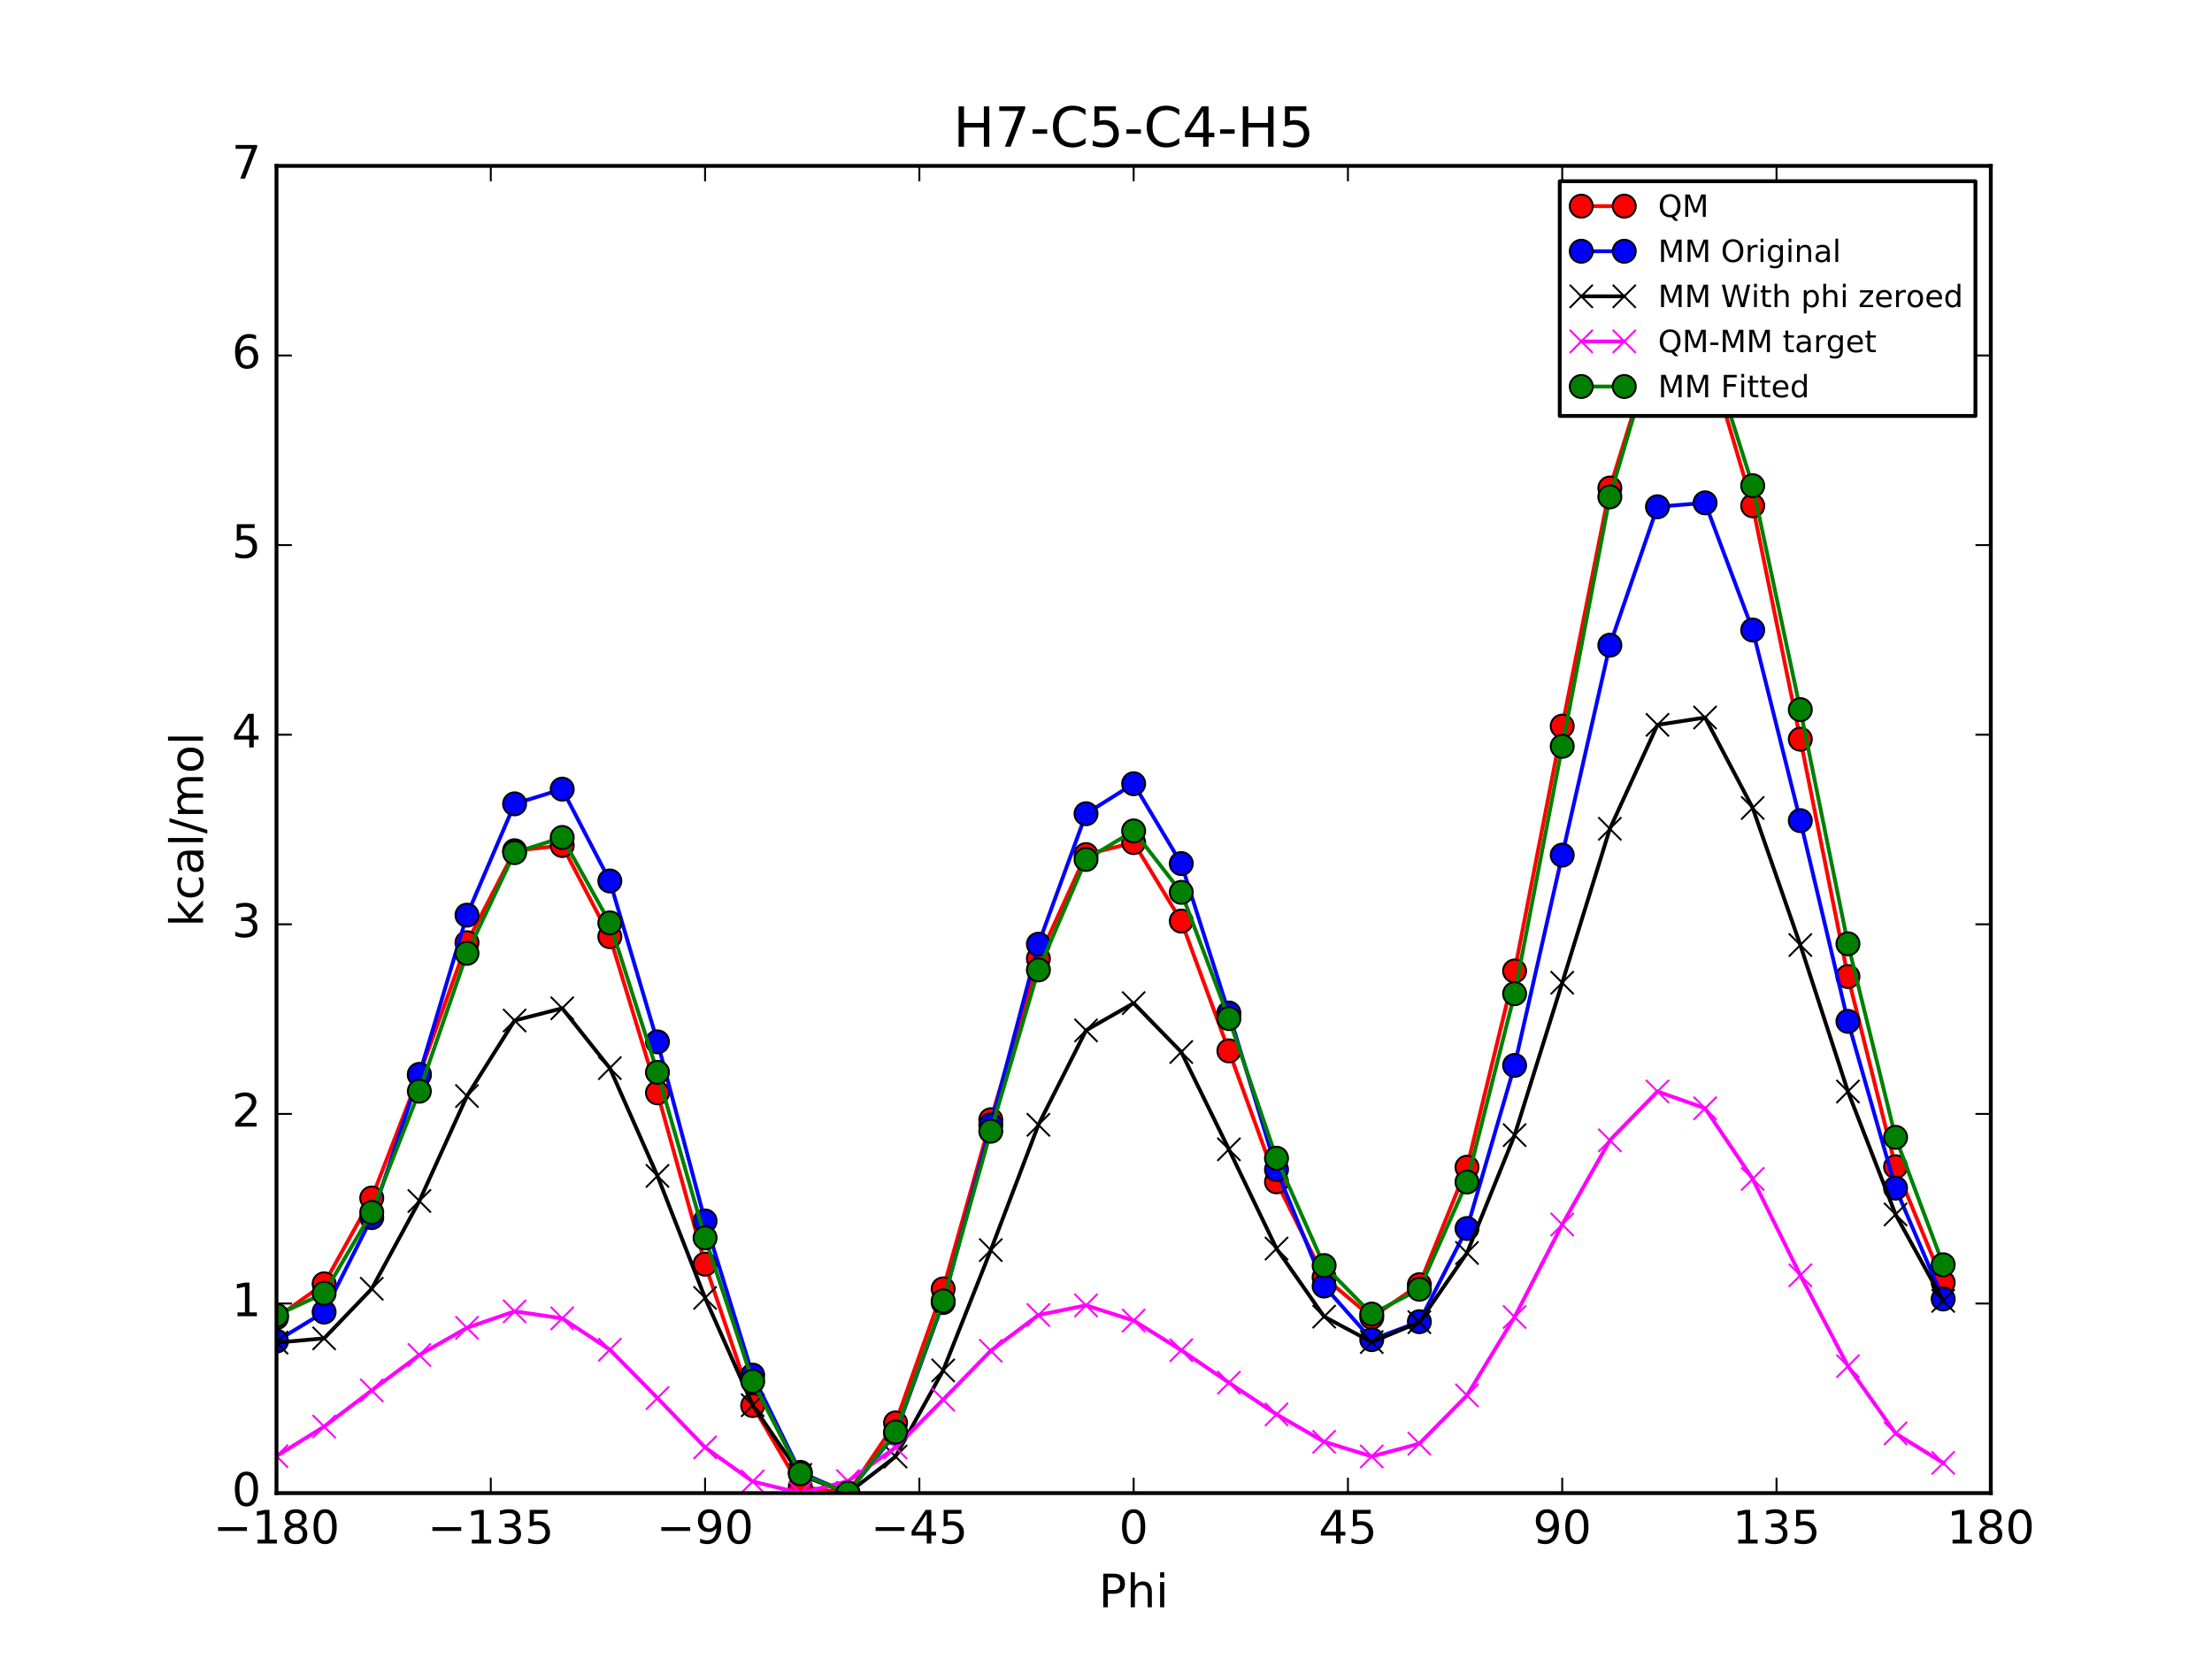 <?xml version="1.0" encoding="utf-8" standalone="no"?>
<!DOCTYPE svg PUBLIC "-//W3C//DTD SVG 1.1//EN"
  "http://www.w3.org/Graphics/SVG/1.1/DTD/svg11.dtd">
<!-- Created with matplotlib (http://matplotlib.org/) -->
<svg height="432pt" version="1.1" viewBox="0 0 576 432" width="576pt" xmlns="http://www.w3.org/2000/svg" xmlns:xlink="http://www.w3.org/1999/xlink">
 <defs>
  <style type="text/css">
*{stroke-linecap:butt;stroke-linejoin:round;stroke-miterlimit:100000;}
  </style>
 </defs>
 <g id="figure_1">
  <g id="patch_1">
   <path d="M 0 432 
L 576 432 
L 576 0 
L 0 0 
z
" style="fill:#ffffff;"/>
  </g>
  <g id="axes_1">
   <g id="patch_2">
    <path d="M 72 388.8 
L 518.4 388.8 
L 518.4 43.2 
L 72 43.2 
z
" style="fill:#ffffff;"/>
   </g>
   <g id="line2d_1">
    <path clip-path="url(#p63b32769b1)" d="M 71.999 343.107 
L 84.4 334.304 
L 96.8 311.965 
L 109.2 279.884 
L 121.6 245.478 
L 134 221.525 
L 146.4 220.171 
L 158.8 243.902 
L 171.2 284.571 
L 183.6 329.182 
L 196 365.999 
L 208.4 387.176 
L 220.8 388.8 
L 233.2 370.521 
L 245.6 335.628 
L 258 291.582 
L 270.4 249.643 
L 282.8 222.537 
L 295.199 219.399 
L 307.6 239.85 
L 320 273.639 
L 332.4 307.749 
L 344.8 332.604 
L 357.2 343.038 
L 369.6 334.535 
L 382 303.944 
L 394.4 252.844 
L 406.8 189.083 
L 419.2 127.078 
L 431.6 87.294 
L 444 89.76 
L 456.4 131.703 
L 468.8 192.492 
L 481.2 254.292 
L 493.6 303.812 
L 506 333.986 
" style="fill:none;stroke:#ff0000;stroke-linecap:square;"/>
    <defs>
     <path d="M 0 3 
C 0.796 3 1.559 2.684 2.121 2.121 
C 2.684 1.559 3 0.796 3 0 
C 3 -0.796 2.684 -1.559 2.121 -2.121 
C 1.559 -2.684 0.796 -3 0 -3 
C -0.796 -3 -1.559 -2.684 -2.121 -2.121 
C -2.684 -1.559 -3 -0.796 -3 0 
C -3 0.796 -2.684 1.559 -2.121 2.121 
C -1.559 2.684 -0.796 3 0 3 
z
" id="me0ec12b7fc" style="stroke:#000000;stroke-width:0.5;"/>
    </defs>
    <g clip-path="url(#p63b32769b1)">
     <use style="fill:#ff0000;stroke:#000000;stroke-width:0.5;" x="71.999" xlink:href="#me0ec12b7fc" y="343.107"/>
     <use style="fill:#ff0000;stroke:#000000;stroke-width:0.5;" x="84.4" xlink:href="#me0ec12b7fc" y="334.304"/>
     <use style="fill:#ff0000;stroke:#000000;stroke-width:0.5;" x="96.8" xlink:href="#me0ec12b7fc" y="311.965"/>
     <use style="fill:#ff0000;stroke:#000000;stroke-width:0.5;" x="109.2" xlink:href="#me0ec12b7fc" y="279.884"/>
     <use style="fill:#ff0000;stroke:#000000;stroke-width:0.5;" x="121.6" xlink:href="#me0ec12b7fc" y="245.478"/>
     <use style="fill:#ff0000;stroke:#000000;stroke-width:0.5;" x="134" xlink:href="#me0ec12b7fc" y="221.525"/>
     <use style="fill:#ff0000;stroke:#000000;stroke-width:0.5;" x="146.4" xlink:href="#me0ec12b7fc" y="220.171"/>
     <use style="fill:#ff0000;stroke:#000000;stroke-width:0.5;" x="158.8" xlink:href="#me0ec12b7fc" y="243.902"/>
     <use style="fill:#ff0000;stroke:#000000;stroke-width:0.5;" x="171.2" xlink:href="#me0ec12b7fc" y="284.571"/>
     <use style="fill:#ff0000;stroke:#000000;stroke-width:0.5;" x="183.6" xlink:href="#me0ec12b7fc" y="329.182"/>
     <use style="fill:#ff0000;stroke:#000000;stroke-width:0.5;" x="196" xlink:href="#me0ec12b7fc" y="365.999"/>
     <use style="fill:#ff0000;stroke:#000000;stroke-width:0.5;" x="208.4" xlink:href="#me0ec12b7fc" y="387.176"/>
     <use style="fill:#ff0000;stroke:#000000;stroke-width:0.5;" x="220.8" xlink:href="#me0ec12b7fc" y="388.8"/>
     <use style="fill:#ff0000;stroke:#000000;stroke-width:0.5;" x="233.2" xlink:href="#me0ec12b7fc" y="370.521"/>
     <use style="fill:#ff0000;stroke:#000000;stroke-width:0.5;" x="245.6" xlink:href="#me0ec12b7fc" y="335.628"/>
     <use style="fill:#ff0000;stroke:#000000;stroke-width:0.5;" x="258" xlink:href="#me0ec12b7fc" y="291.582"/>
     <use style="fill:#ff0000;stroke:#000000;stroke-width:0.5;" x="270.4" xlink:href="#me0ec12b7fc" y="249.643"/>
     <use style="fill:#ff0000;stroke:#000000;stroke-width:0.5;" x="282.8" xlink:href="#me0ec12b7fc" y="222.537"/>
     <use style="fill:#ff0000;stroke:#000000;stroke-width:0.5;" x="295.199" xlink:href="#me0ec12b7fc" y="219.399"/>
     <use style="fill:#ff0000;stroke:#000000;stroke-width:0.5;" x="307.6" xlink:href="#me0ec12b7fc" y="239.85"/>
     <use style="fill:#ff0000;stroke:#000000;stroke-width:0.5;" x="320" xlink:href="#me0ec12b7fc" y="273.639"/>
     <use style="fill:#ff0000;stroke:#000000;stroke-width:0.5;" x="332.4" xlink:href="#me0ec12b7fc" y="307.749"/>
     <use style="fill:#ff0000;stroke:#000000;stroke-width:0.5;" x="344.8" xlink:href="#me0ec12b7fc" y="332.604"/>
     <use style="fill:#ff0000;stroke:#000000;stroke-width:0.5;" x="357.2" xlink:href="#me0ec12b7fc" y="343.038"/>
     <use style="fill:#ff0000;stroke:#000000;stroke-width:0.5;" x="369.6" xlink:href="#me0ec12b7fc" y="334.535"/>
     <use style="fill:#ff0000;stroke:#000000;stroke-width:0.5;" x="382" xlink:href="#me0ec12b7fc" y="303.944"/>
     <use style="fill:#ff0000;stroke:#000000;stroke-width:0.5;" x="394.4" xlink:href="#me0ec12b7fc" y="252.844"/>
     <use style="fill:#ff0000;stroke:#000000;stroke-width:0.5;" x="406.8" xlink:href="#me0ec12b7fc" y="189.083"/>
     <use style="fill:#ff0000;stroke:#000000;stroke-width:0.5;" x="419.2" xlink:href="#me0ec12b7fc" y="127.078"/>
     <use style="fill:#ff0000;stroke:#000000;stroke-width:0.5;" x="431.6" xlink:href="#me0ec12b7fc" y="87.294"/>
     <use style="fill:#ff0000;stroke:#000000;stroke-width:0.5;" x="444" xlink:href="#me0ec12b7fc" y="89.76"/>
     <use style="fill:#ff0000;stroke:#000000;stroke-width:0.5;" x="456.4" xlink:href="#me0ec12b7fc" y="131.703"/>
     <use style="fill:#ff0000;stroke:#000000;stroke-width:0.5;" x="468.8" xlink:href="#me0ec12b7fc" y="192.492"/>
     <use style="fill:#ff0000;stroke:#000000;stroke-width:0.5;" x="481.2" xlink:href="#me0ec12b7fc" y="254.292"/>
     <use style="fill:#ff0000;stroke:#000000;stroke-width:0.5;" x="493.6" xlink:href="#me0ec12b7fc" y="303.812"/>
     <use style="fill:#ff0000;stroke:#000000;stroke-width:0.5;" x="506" xlink:href="#me0ec12b7fc" y="333.986"/>
    </g>
   </g>
   <g id="line2d_2">
    <path clip-path="url(#p63b32769b1)" d="M 71.999 349.211 
L 84.4 341.662 
L 96.8 317.06 
L 109.2 279.776 
L 121.6 238.302 
L 134 209.317 
L 146.4 205.486 
L 158.8 229.403 
L 171.2 271.298 
L 183.6 317.938 
L 196 358.077 
L 208.4 383.392 
L 220.8 388.8 
L 233.2 373.251 
L 245.6 339.169 
L 258 292.916 
L 270.4 245.872 
L 282.8 211.892 
L 295.199 204.081 
L 307.6 224.878 
L 320 263.78 
L 332.4 304.548 
L 344.8 334.888 
L 357.2 348.841 
L 369.6 344.168 
L 382 319.903 
L 394.4 277.428 
L 406.8 222.671 
L 419.2 168.008 
L 431.6 131.962 
L 444 130.937 
L 456.4 164.065 
L 468.8 213.692 
L 481.2 265.962 
L 493.6 309.386 
L 506 338.252 
" style="fill:none;stroke:#0000ff;stroke-linecap:square;"/>
    <defs>
     <path d="M 0 3 
C 0.796 3 1.559 2.684 2.121 2.121 
C 2.684 1.559 3 0.796 3 0 
C 3 -0.796 2.684 -1.559 2.121 -2.121 
C 1.559 -2.684 0.796 -3 0 -3 
C -0.796 -3 -1.559 -2.684 -2.121 -2.121 
C -2.684 -1.559 -3 -0.796 -3 0 
C -3 0.796 -2.684 1.559 -2.121 2.121 
C -1.559 2.684 -0.796 3 0 3 
z
" id="mf5f88c66da" style="stroke:#000000;stroke-width:0.5;"/>
    </defs>
    <g clip-path="url(#p63b32769b1)">
     <use style="fill:#0000ff;stroke:#000000;stroke-width:0.5;" x="71.999" xlink:href="#mf5f88c66da" y="349.211"/>
     <use style="fill:#0000ff;stroke:#000000;stroke-width:0.5;" x="84.4" xlink:href="#mf5f88c66da" y="341.662"/>
     <use style="fill:#0000ff;stroke:#000000;stroke-width:0.5;" x="96.8" xlink:href="#mf5f88c66da" y="317.06"/>
     <use style="fill:#0000ff;stroke:#000000;stroke-width:0.5;" x="109.2" xlink:href="#mf5f88c66da" y="279.776"/>
     <use style="fill:#0000ff;stroke:#000000;stroke-width:0.5;" x="121.6" xlink:href="#mf5f88c66da" y="238.302"/>
     <use style="fill:#0000ff;stroke:#000000;stroke-width:0.5;" x="134" xlink:href="#mf5f88c66da" y="209.317"/>
     <use style="fill:#0000ff;stroke:#000000;stroke-width:0.5;" x="146.4" xlink:href="#mf5f88c66da" y="205.486"/>
     <use style="fill:#0000ff;stroke:#000000;stroke-width:0.5;" x="158.8" xlink:href="#mf5f88c66da" y="229.403"/>
     <use style="fill:#0000ff;stroke:#000000;stroke-width:0.5;" x="171.2" xlink:href="#mf5f88c66da" y="271.298"/>
     <use style="fill:#0000ff;stroke:#000000;stroke-width:0.5;" x="183.6" xlink:href="#mf5f88c66da" y="317.938"/>
     <use style="fill:#0000ff;stroke:#000000;stroke-width:0.5;" x="196" xlink:href="#mf5f88c66da" y="358.077"/>
     <use style="fill:#0000ff;stroke:#000000;stroke-width:0.5;" x="208.4" xlink:href="#mf5f88c66da" y="383.392"/>
     <use style="fill:#0000ff;stroke:#000000;stroke-width:0.5;" x="220.8" xlink:href="#mf5f88c66da" y="388.8"/>
     <use style="fill:#0000ff;stroke:#000000;stroke-width:0.5;" x="233.2" xlink:href="#mf5f88c66da" y="373.251"/>
     <use style="fill:#0000ff;stroke:#000000;stroke-width:0.5;" x="245.6" xlink:href="#mf5f88c66da" y="339.169"/>
     <use style="fill:#0000ff;stroke:#000000;stroke-width:0.5;" x="258" xlink:href="#mf5f88c66da" y="292.916"/>
     <use style="fill:#0000ff;stroke:#000000;stroke-width:0.5;" x="270.4" xlink:href="#mf5f88c66da" y="245.872"/>
     <use style="fill:#0000ff;stroke:#000000;stroke-width:0.5;" x="282.8" xlink:href="#mf5f88c66da" y="211.892"/>
     <use style="fill:#0000ff;stroke:#000000;stroke-width:0.5;" x="295.199" xlink:href="#mf5f88c66da" y="204.081"/>
     <use style="fill:#0000ff;stroke:#000000;stroke-width:0.5;" x="307.6" xlink:href="#mf5f88c66da" y="224.878"/>
     <use style="fill:#0000ff;stroke:#000000;stroke-width:0.5;" x="320" xlink:href="#mf5f88c66da" y="263.78"/>
     <use style="fill:#0000ff;stroke:#000000;stroke-width:0.5;" x="332.4" xlink:href="#mf5f88c66da" y="304.548"/>
     <use style="fill:#0000ff;stroke:#000000;stroke-width:0.5;" x="344.8" xlink:href="#mf5f88c66da" y="334.888"/>
     <use style="fill:#0000ff;stroke:#000000;stroke-width:0.5;" x="357.2" xlink:href="#mf5f88c66da" y="348.841"/>
     <use style="fill:#0000ff;stroke:#000000;stroke-width:0.5;" x="369.6" xlink:href="#mf5f88c66da" y="344.168"/>
     <use style="fill:#0000ff;stroke:#000000;stroke-width:0.5;" x="382" xlink:href="#mf5f88c66da" y="319.903"/>
     <use style="fill:#0000ff;stroke:#000000;stroke-width:0.5;" x="394.4" xlink:href="#mf5f88c66da" y="277.428"/>
     <use style="fill:#0000ff;stroke:#000000;stroke-width:0.5;" x="406.8" xlink:href="#mf5f88c66da" y="222.671"/>
     <use style="fill:#0000ff;stroke:#000000;stroke-width:0.5;" x="419.2" xlink:href="#mf5f88c66da" y="168.008"/>
     <use style="fill:#0000ff;stroke:#000000;stroke-width:0.5;" x="431.6" xlink:href="#mf5f88c66da" y="131.962"/>
     <use style="fill:#0000ff;stroke:#000000;stroke-width:0.5;" x="444" xlink:href="#mf5f88c66da" y="130.937"/>
     <use style="fill:#0000ff;stroke:#000000;stroke-width:0.5;" x="456.4" xlink:href="#mf5f88c66da" y="164.065"/>
     <use style="fill:#0000ff;stroke:#000000;stroke-width:0.5;" x="468.8" xlink:href="#mf5f88c66da" y="213.692"/>
     <use style="fill:#0000ff;stroke:#000000;stroke-width:0.5;" x="481.2" xlink:href="#mf5f88c66da" y="265.962"/>
     <use style="fill:#0000ff;stroke:#000000;stroke-width:0.5;" x="493.6" xlink:href="#mf5f88c66da" y="309.386"/>
     <use style="fill:#0000ff;stroke:#000000;stroke-width:0.5;" x="506" xlink:href="#mf5f88c66da" y="338.252"/>
    </g>
   </g>
   <g id="line2d_3">
    <path clip-path="url(#p63b32769b1)" d="M 71.999 349.615 
L 84.4 348.508 
L 96.8 335.588 
L 109.2 312.736 
L 121.6 285.404 
L 134 265.734 
L 146.4 262.558 
L 158.8 278.134 
L 171.2 306.199 
L 183.6 337.968 
L 196 365.909 
L 208.4 384.058 
L 220.8 388.8 
L 233.2 379.286 
L 245.6 356.852 
L 258 325.523 
L 270.4 292.895 
L 282.8 268.31 
L 295.199 261.214 
L 307.6 273.944 
L 320 299.279 
L 332.4 325.121 
L 344.8 342.851 
L 357.2 349.471 
L 369.6 344.291 
L 382 326.271 
L 394.4 295.582 
L 406.8 255.905 
L 419.2 215.818 
L 431.6 188.754 
L 444 186.844 
L 456.4 210.394 
L 468.8 246.085 
L 481.2 284.226 
L 493.6 316.239 
L 506 338.738 
" style="fill:none;stroke:#000000;stroke-linecap:square;"/>
    <defs>
     <path d="M -3 3 
L 3 -3 
M -3 -3 
L 3 3 
" id="m7fea66a435" style="stroke:#000000;stroke-width:0.5;"/>
    </defs>
    <g clip-path="url(#p63b32769b1)">
     <use style="stroke:#000000;stroke-width:0.5;" x="71.999" xlink:href="#m7fea66a435" y="349.615"/>
     <use style="stroke:#000000;stroke-width:0.5;" x="84.4" xlink:href="#m7fea66a435" y="348.508"/>
     <use style="stroke:#000000;stroke-width:0.5;" x="96.8" xlink:href="#m7fea66a435" y="335.588"/>
     <use style="stroke:#000000;stroke-width:0.5;" x="109.2" xlink:href="#m7fea66a435" y="312.736"/>
     <use style="stroke:#000000;stroke-width:0.5;" x="121.6" xlink:href="#m7fea66a435" y="285.404"/>
     <use style="stroke:#000000;stroke-width:0.5;" x="134" xlink:href="#m7fea66a435" y="265.734"/>
     <use style="stroke:#000000;stroke-width:0.5;" x="146.4" xlink:href="#m7fea66a435" y="262.558"/>
     <use style="stroke:#000000;stroke-width:0.5;" x="158.8" xlink:href="#m7fea66a435" y="278.134"/>
     <use style="stroke:#000000;stroke-width:0.5;" x="171.2" xlink:href="#m7fea66a435" y="306.199"/>
     <use style="stroke:#000000;stroke-width:0.5;" x="183.6" xlink:href="#m7fea66a435" y="337.968"/>
     <use style="stroke:#000000;stroke-width:0.5;" x="196" xlink:href="#m7fea66a435" y="365.909"/>
     <use style="stroke:#000000;stroke-width:0.5;" x="208.4" xlink:href="#m7fea66a435" y="384.058"/>
     <use style="stroke:#000000;stroke-width:0.5;" x="220.8" xlink:href="#m7fea66a435" y="388.8"/>
     <use style="stroke:#000000;stroke-width:0.5;" x="233.2" xlink:href="#m7fea66a435" y="379.286"/>
     <use style="stroke:#000000;stroke-width:0.5;" x="245.6" xlink:href="#m7fea66a435" y="356.852"/>
     <use style="stroke:#000000;stroke-width:0.5;" x="258" xlink:href="#m7fea66a435" y="325.523"/>
     <use style="stroke:#000000;stroke-width:0.5;" x="270.4" xlink:href="#m7fea66a435" y="292.895"/>
     <use style="stroke:#000000;stroke-width:0.5;" x="282.8" xlink:href="#m7fea66a435" y="268.31"/>
     <use style="stroke:#000000;stroke-width:0.5;" x="295.199" xlink:href="#m7fea66a435" y="261.214"/>
     <use style="stroke:#000000;stroke-width:0.5;" x="307.6" xlink:href="#m7fea66a435" y="273.944"/>
     <use style="stroke:#000000;stroke-width:0.5;" x="320" xlink:href="#m7fea66a435" y="299.279"/>
     <use style="stroke:#000000;stroke-width:0.5;" x="332.4" xlink:href="#m7fea66a435" y="325.121"/>
     <use style="stroke:#000000;stroke-width:0.5;" x="344.8" xlink:href="#m7fea66a435" y="342.851"/>
     <use style="stroke:#000000;stroke-width:0.5;" x="357.2" xlink:href="#m7fea66a435" y="349.471"/>
     <use style="stroke:#000000;stroke-width:0.5;" x="369.6" xlink:href="#m7fea66a435" y="344.291"/>
     <use style="stroke:#000000;stroke-width:0.5;" x="382" xlink:href="#m7fea66a435" y="326.271"/>
     <use style="stroke:#000000;stroke-width:0.5;" x="394.4" xlink:href="#m7fea66a435" y="295.582"/>
     <use style="stroke:#000000;stroke-width:0.5;" x="406.8" xlink:href="#m7fea66a435" y="255.905"/>
     <use style="stroke:#000000;stroke-width:0.5;" x="419.2" xlink:href="#m7fea66a435" y="215.818"/>
     <use style="stroke:#000000;stroke-width:0.5;" x="431.6" xlink:href="#m7fea66a435" y="188.754"/>
     <use style="stroke:#000000;stroke-width:0.5;" x="444" xlink:href="#m7fea66a435" y="186.844"/>
     <use style="stroke:#000000;stroke-width:0.5;" x="456.4" xlink:href="#m7fea66a435" y="210.394"/>
     <use style="stroke:#000000;stroke-width:0.5;" x="468.8" xlink:href="#m7fea66a435" y="246.085"/>
     <use style="stroke:#000000;stroke-width:0.5;" x="481.2" xlink:href="#m7fea66a435" y="284.226"/>
     <use style="stroke:#000000;stroke-width:0.5;" x="493.6" xlink:href="#m7fea66a435" y="316.239"/>
     <use style="stroke:#000000;stroke-width:0.5;" x="506" xlink:href="#m7fea66a435" y="338.738"/>
    </g>
   </g>
   <g id="line2d_4">
    <path clip-path="url(#p63b32769b1)" d="M 71.999 379.174 
L 84.4 371.477 
L 96.8 362.058 
L 109.2 352.83 
L 121.6 345.755 
L 134 341.473 
L 146.4 343.295 
L 158.8 351.45 
L 171.2 364.054 
L 183.6 376.896 
L 196 385.771 
L 208.4 388.8 
L 220.8 385.682 
L 233.2 376.916 
L 245.6 364.458 
L 258 351.74 
L 270.4 342.43 
L 282.8 339.91 
L 295.199 343.867 
L 307.6 351.588 
L 320 360.041 
L 332.4 368.309 
L 344.8 375.435 
L 357.2 379.249 
L 369.6 375.925 
L 382 363.355 
L 394.4 342.944 
L 406.8 318.86 
L 419.2 296.942 
L 431.6 284.221 
L 444 288.597 
L 456.4 306.99 
L 468.8 332.089 
L 481.2 355.747 
L 493.6 373.255 
L 506 380.93 
" style="fill:none;stroke:#ff00ff;stroke-linecap:square;"/>
    <defs>
     <path d="M -3 3 
L 3 -3 
M -3 -3 
L 3 3 
" id="m2a754dfd59" style="stroke:#ff00ff;stroke-width:0.5;"/>
    </defs>
    <g clip-path="url(#p63b32769b1)">
     <use style="fill:#ff00ff;stroke:#ff00ff;stroke-width:0.5;" x="71.999" xlink:href="#m2a754dfd59" y="379.174"/>
     <use style="fill:#ff00ff;stroke:#ff00ff;stroke-width:0.5;" x="84.4" xlink:href="#m2a754dfd59" y="371.477"/>
     <use style="fill:#ff00ff;stroke:#ff00ff;stroke-width:0.5;" x="96.8" xlink:href="#m2a754dfd59" y="362.058"/>
     <use style="fill:#ff00ff;stroke:#ff00ff;stroke-width:0.5;" x="109.2" xlink:href="#m2a754dfd59" y="352.83"/>
     <use style="fill:#ff00ff;stroke:#ff00ff;stroke-width:0.5;" x="121.6" xlink:href="#m2a754dfd59" y="345.755"/>
     <use style="fill:#ff00ff;stroke:#ff00ff;stroke-width:0.5;" x="134" xlink:href="#m2a754dfd59" y="341.473"/>
     <use style="fill:#ff00ff;stroke:#ff00ff;stroke-width:0.5;" x="146.4" xlink:href="#m2a754dfd59" y="343.295"/>
     <use style="fill:#ff00ff;stroke:#ff00ff;stroke-width:0.5;" x="158.8" xlink:href="#m2a754dfd59" y="351.45"/>
     <use style="fill:#ff00ff;stroke:#ff00ff;stroke-width:0.5;" x="171.2" xlink:href="#m2a754dfd59" y="364.054"/>
     <use style="fill:#ff00ff;stroke:#ff00ff;stroke-width:0.5;" x="183.6" xlink:href="#m2a754dfd59" y="376.896"/>
     <use style="fill:#ff00ff;stroke:#ff00ff;stroke-width:0.5;" x="196" xlink:href="#m2a754dfd59" y="385.771"/>
     <use style="fill:#ff00ff;stroke:#ff00ff;stroke-width:0.5;" x="208.4" xlink:href="#m2a754dfd59" y="388.8"/>
     <use style="fill:#ff00ff;stroke:#ff00ff;stroke-width:0.5;" x="220.8" xlink:href="#m2a754dfd59" y="385.682"/>
     <use style="fill:#ff00ff;stroke:#ff00ff;stroke-width:0.5;" x="233.2" xlink:href="#m2a754dfd59" y="376.916"/>
     <use style="fill:#ff00ff;stroke:#ff00ff;stroke-width:0.5;" x="245.6" xlink:href="#m2a754dfd59" y="364.458"/>
     <use style="fill:#ff00ff;stroke:#ff00ff;stroke-width:0.5;" x="258" xlink:href="#m2a754dfd59" y="351.74"/>
     <use style="fill:#ff00ff;stroke:#ff00ff;stroke-width:0.5;" x="270.4" xlink:href="#m2a754dfd59" y="342.43"/>
     <use style="fill:#ff00ff;stroke:#ff00ff;stroke-width:0.5;" x="282.8" xlink:href="#m2a754dfd59" y="339.91"/>
     <use style="fill:#ff00ff;stroke:#ff00ff;stroke-width:0.5;" x="295.199" xlink:href="#m2a754dfd59" y="343.867"/>
     <use style="fill:#ff00ff;stroke:#ff00ff;stroke-width:0.5;" x="307.6" xlink:href="#m2a754dfd59" y="351.588"/>
     <use style="fill:#ff00ff;stroke:#ff00ff;stroke-width:0.5;" x="320" xlink:href="#m2a754dfd59" y="360.041"/>
     <use style="fill:#ff00ff;stroke:#ff00ff;stroke-width:0.5;" x="332.4" xlink:href="#m2a754dfd59" y="368.309"/>
     <use style="fill:#ff00ff;stroke:#ff00ff;stroke-width:0.5;" x="344.8" xlink:href="#m2a754dfd59" y="375.435"/>
     <use style="fill:#ff00ff;stroke:#ff00ff;stroke-width:0.5;" x="357.2" xlink:href="#m2a754dfd59" y="379.249"/>
     <use style="fill:#ff00ff;stroke:#ff00ff;stroke-width:0.5;" x="369.6" xlink:href="#m2a754dfd59" y="375.925"/>
     <use style="fill:#ff00ff;stroke:#ff00ff;stroke-width:0.5;" x="382" xlink:href="#m2a754dfd59" y="363.355"/>
     <use style="fill:#ff00ff;stroke:#ff00ff;stroke-width:0.5;" x="394.4" xlink:href="#m2a754dfd59" y="342.944"/>
     <use style="fill:#ff00ff;stroke:#ff00ff;stroke-width:0.5;" x="406.8" xlink:href="#m2a754dfd59" y="318.86"/>
     <use style="fill:#ff00ff;stroke:#ff00ff;stroke-width:0.5;" x="419.2" xlink:href="#m2a754dfd59" y="296.942"/>
     <use style="fill:#ff00ff;stroke:#ff00ff;stroke-width:0.5;" x="431.6" xlink:href="#m2a754dfd59" y="284.221"/>
     <use style="fill:#ff00ff;stroke:#ff00ff;stroke-width:0.5;" x="444" xlink:href="#m2a754dfd59" y="288.597"/>
     <use style="fill:#ff00ff;stroke:#ff00ff;stroke-width:0.5;" x="456.4" xlink:href="#m2a754dfd59" y="306.99"/>
     <use style="fill:#ff00ff;stroke:#ff00ff;stroke-width:0.5;" x="468.8" xlink:href="#m2a754dfd59" y="332.089"/>
     <use style="fill:#ff00ff;stroke:#ff00ff;stroke-width:0.5;" x="481.2" xlink:href="#m2a754dfd59" y="355.747"/>
     <use style="fill:#ff00ff;stroke:#ff00ff;stroke-width:0.5;" x="493.6" xlink:href="#m2a754dfd59" y="373.255"/>
     <use style="fill:#ff00ff;stroke:#ff00ff;stroke-width:0.5;" x="506" xlink:href="#m2a754dfd59" y="380.93"/>
    </g>
   </g>
   <g id="line2d_5">
    <path clip-path="url(#p63b32769b1)" d="M 71.999 342.487 
L 84.4 336.777 
L 96.8 315.713 
L 109.2 284.144 
L 121.6 248.249 
L 134 222.026 
L 146.4 218.076 
L 158.8 240.314 
L 171.2 279.231 
L 183.6 322.345 
L 196 359.707 
L 208.4 383.76 
L 220.8 388.8 
L 233.2 372.897 
L 245.6 338.761 
L 258 294.569 
L 270.4 252.571 
L 282.8 223.8 
L 295.199 216.371 
L 307.6 232.365 
L 320 265.243 
L 332.4 301.603 
L 344.8 329.55 
L 357.2 342.18 
L 369.6 335.723 
L 382 307.8 
L 394.4 258.762 
L 406.8 194.342 
L 419.2 129.386 
L 431.6 87.264 
L 444 87.193 
L 456.4 126.476 
L 468.8 184.789 
L 481.2 245.764 
L 493.6 296.159 
L 506 329.345 
" style="fill:none;stroke:#008000;stroke-linecap:square;"/>
    <defs>
     <path d="M 0 3 
C 0.796 3 1.559 2.684 2.121 2.121 
C 2.684 1.559 3 0.796 3 0 
C 3 -0.796 2.684 -1.559 2.121 -2.121 
C 1.559 -2.684 0.796 -3 0 -3 
C -0.796 -3 -1.559 -2.684 -2.121 -2.121 
C -2.684 -1.559 -3 -0.796 -3 0 
C -3 0.796 -2.684 1.559 -2.121 2.121 
C -1.559 2.684 -0.796 3 0 3 
z
" id="m15210e008c" style="stroke:#000000;stroke-width:0.5;"/>
    </defs>
    <g clip-path="url(#p63b32769b1)">
     <use style="fill:#008000;stroke:#000000;stroke-width:0.5;" x="71.999" xlink:href="#m15210e008c" y="342.487"/>
     <use style="fill:#008000;stroke:#000000;stroke-width:0.5;" x="84.4" xlink:href="#m15210e008c" y="336.777"/>
     <use style="fill:#008000;stroke:#000000;stroke-width:0.5;" x="96.8" xlink:href="#m15210e008c" y="315.713"/>
     <use style="fill:#008000;stroke:#000000;stroke-width:0.5;" x="109.2" xlink:href="#m15210e008c" y="284.144"/>
     <use style="fill:#008000;stroke:#000000;stroke-width:0.5;" x="121.6" xlink:href="#m15210e008c" y="248.249"/>
     <use style="fill:#008000;stroke:#000000;stroke-width:0.5;" x="134" xlink:href="#m15210e008c" y="222.026"/>
     <use style="fill:#008000;stroke:#000000;stroke-width:0.5;" x="146.4" xlink:href="#m15210e008c" y="218.076"/>
     <use style="fill:#008000;stroke:#000000;stroke-width:0.5;" x="158.8" xlink:href="#m15210e008c" y="240.314"/>
     <use style="fill:#008000;stroke:#000000;stroke-width:0.5;" x="171.2" xlink:href="#m15210e008c" y="279.231"/>
     <use style="fill:#008000;stroke:#000000;stroke-width:0.5;" x="183.6" xlink:href="#m15210e008c" y="322.345"/>
     <use style="fill:#008000;stroke:#000000;stroke-width:0.5;" x="196" xlink:href="#m15210e008c" y="359.707"/>
     <use style="fill:#008000;stroke:#000000;stroke-width:0.5;" x="208.4" xlink:href="#m15210e008c" y="383.76"/>
     <use style="fill:#008000;stroke:#000000;stroke-width:0.5;" x="220.8" xlink:href="#m15210e008c" y="388.8"/>
     <use style="fill:#008000;stroke:#000000;stroke-width:0.5;" x="233.2" xlink:href="#m15210e008c" y="372.897"/>
     <use style="fill:#008000;stroke:#000000;stroke-width:0.5;" x="245.6" xlink:href="#m15210e008c" y="338.761"/>
     <use style="fill:#008000;stroke:#000000;stroke-width:0.5;" x="258" xlink:href="#m15210e008c" y="294.569"/>
     <use style="fill:#008000;stroke:#000000;stroke-width:0.5;" x="270.4" xlink:href="#m15210e008c" y="252.571"/>
     <use style="fill:#008000;stroke:#000000;stroke-width:0.5;" x="282.8" xlink:href="#m15210e008c" y="223.8"/>
     <use style="fill:#008000;stroke:#000000;stroke-width:0.5;" x="295.199" xlink:href="#m15210e008c" y="216.371"/>
     <use style="fill:#008000;stroke:#000000;stroke-width:0.5;" x="307.6" xlink:href="#m15210e008c" y="232.365"/>
     <use style="fill:#008000;stroke:#000000;stroke-width:0.5;" x="320" xlink:href="#m15210e008c" y="265.243"/>
     <use style="fill:#008000;stroke:#000000;stroke-width:0.5;" x="332.4" xlink:href="#m15210e008c" y="301.603"/>
     <use style="fill:#008000;stroke:#000000;stroke-width:0.5;" x="344.8" xlink:href="#m15210e008c" y="329.55"/>
     <use style="fill:#008000;stroke:#000000;stroke-width:0.5;" x="357.2" xlink:href="#m15210e008c" y="342.18"/>
     <use style="fill:#008000;stroke:#000000;stroke-width:0.5;" x="369.6" xlink:href="#m15210e008c" y="335.723"/>
     <use style="fill:#008000;stroke:#000000;stroke-width:0.5;" x="382" xlink:href="#m15210e008c" y="307.8"/>
     <use style="fill:#008000;stroke:#000000;stroke-width:0.5;" x="394.4" xlink:href="#m15210e008c" y="258.762"/>
     <use style="fill:#008000;stroke:#000000;stroke-width:0.5;" x="406.8" xlink:href="#m15210e008c" y="194.342"/>
     <use style="fill:#008000;stroke:#000000;stroke-width:0.5;" x="419.2" xlink:href="#m15210e008c" y="129.386"/>
     <use style="fill:#008000;stroke:#000000;stroke-width:0.5;" x="431.6" xlink:href="#m15210e008c" y="87.264"/>
     <use style="fill:#008000;stroke:#000000;stroke-width:0.5;" x="444" xlink:href="#m15210e008c" y="87.193"/>
     <use style="fill:#008000;stroke:#000000;stroke-width:0.5;" x="456.4" xlink:href="#m15210e008c" y="126.476"/>
     <use style="fill:#008000;stroke:#000000;stroke-width:0.5;" x="468.8" xlink:href="#m15210e008c" y="184.789"/>
     <use style="fill:#008000;stroke:#000000;stroke-width:0.5;" x="481.2" xlink:href="#m15210e008c" y="245.764"/>
     <use style="fill:#008000;stroke:#000000;stroke-width:0.5;" x="493.6" xlink:href="#m15210e008c" y="296.159"/>
     <use style="fill:#008000;stroke:#000000;stroke-width:0.5;" x="506" xlink:href="#m15210e008c" y="329.345"/>
    </g>
   </g>
   <g id="patch_3">
    <path d="M 518.4 388.8 
L 518.4 43.2 
" style="fill:none;stroke:#000000;stroke-linecap:square;stroke-linejoin:miter;"/>
   </g>
   <g id="patch_4">
    <path d="M 72 388.8 
L 518.4 388.8 
" style="fill:none;stroke:#000000;stroke-linecap:square;stroke-linejoin:miter;"/>
   </g>
   <g id="patch_5">
    <path d="M 72 388.8 
L 72 43.2 
" style="fill:none;stroke:#000000;stroke-linecap:square;stroke-linejoin:miter;"/>
   </g>
   <g id="patch_6">
    <path d="M 72 43.2 
L 518.4 43.2 
" style="fill:none;stroke:#000000;stroke-linecap:square;stroke-linejoin:miter;"/>
   </g>
   <g id="matplotlib.axis_1">
    <g id="xtick_1">
     <g id="line2d_6">
      <defs>
       <path d="M 0 0 
L 0 -4 
" id="m173c57287e" style="stroke:#000000;stroke-width:0.5;"/>
      </defs>
      <g>
       <use style="stroke:#000000;stroke-width:0.5;" x="72.0" xlink:href="#m173c57287e" y="388.8"/>
      </g>
     </g>
     <g id="line2d_7">
      <defs>
       <path d="M 0 0 
L 0 4 
" id="m8b25cc1b50" style="stroke:#000000;stroke-width:0.5;"/>
      </defs>
      <g>
       <use style="stroke:#000000;stroke-width:0.5;" x="72.0" xlink:href="#m8b25cc1b50" y="43.2"/>
      </g>
     </g>
     <g id="text_1">
      <!-- −180 -->
      <defs>
       <path d="M 10.594 35.5 
L 73.188 35.5 
L 73.188 27.203 
L 10.594 27.203 
z
" id="BitstreamVeraSans-Roman-2212"/>
       <path d="M 31.781 34.625 
Q 24.75 34.625 20.719 30.859 
Q 16.703 27.094 16.703 20.516 
Q 16.703 13.922 20.719 10.156 
Q 24.75 6.391 31.781 6.391 
Q 38.812 6.391 42.859 10.172 
Q 46.922 13.969 46.922 20.516 
Q 46.922 27.094 42.891 30.859 
Q 38.875 34.625 31.781 34.625 
M 21.922 38.812 
Q 15.578 40.375 12.031 44.719 
Q 8.5 49.078 8.5 55.328 
Q 8.5 64.062 14.719 69.141 
Q 20.953 74.219 31.781 74.219 
Q 42.672 74.219 48.875 69.141 
Q 55.078 64.062 55.078 55.328 
Q 55.078 49.078 51.531 44.719 
Q 48 40.375 41.703 38.812 
Q 48.828 37.156 52.797 32.312 
Q 56.781 27.484 56.781 20.516 
Q 56.781 9.906 50.312 4.234 
Q 43.844 -1.422 31.781 -1.422 
Q 19.734 -1.422 13.25 4.234 
Q 6.781 9.906 6.781 20.516 
Q 6.781 27.484 10.781 32.312 
Q 14.797 37.156 21.922 38.812 
M 18.312 54.391 
Q 18.312 48.734 21.844 45.562 
Q 25.391 42.391 31.781 42.391 
Q 38.141 42.391 41.719 45.562 
Q 45.312 48.734 45.312 54.391 
Q 45.312 60.062 41.719 63.234 
Q 38.141 66.406 31.781 66.406 
Q 25.391 66.406 21.844 63.234 
Q 18.312 60.062 18.312 54.391 
" id="BitstreamVeraSans-Roman-38"/>
       <path d="M 12.406 8.297 
L 28.516 8.297 
L 28.516 63.922 
L 10.984 60.406 
L 10.984 69.391 
L 28.422 72.906 
L 38.281 72.906 
L 38.281 8.297 
L 54.391 8.297 
L 54.391 0 
L 12.406 0 
z
" id="BitstreamVeraSans-Roman-31"/>
       <path d="M 31.781 66.406 
Q 24.172 66.406 20.328 58.906 
Q 16.5 51.422 16.5 36.375 
Q 16.5 21.391 20.328 13.891 
Q 24.172 6.391 31.781 6.391 
Q 39.453 6.391 43.281 13.891 
Q 47.125 21.391 47.125 36.375 
Q 47.125 51.422 43.281 58.906 
Q 39.453 66.406 31.781 66.406 
M 31.781 74.219 
Q 44.047 74.219 50.516 64.516 
Q 56.984 54.828 56.984 36.375 
Q 56.984 17.969 50.516 8.266 
Q 44.047 -1.422 31.781 -1.422 
Q 19.531 -1.422 13.062 8.266 
Q 6.594 17.969 6.594 36.375 
Q 6.594 54.828 13.062 64.516 
Q 19.531 74.219 31.781 74.219 
" id="BitstreamVeraSans-Roman-30"/>
      </defs>
      <g transform="translate(55.52 401.918)scale(0.12 -0.12)">
       <use xlink:href="#BitstreamVeraSans-Roman-2212"/>
       <use x="83.789" xlink:href="#BitstreamVeraSans-Roman-31"/>
       <use x="147.412" xlink:href="#BitstreamVeraSans-Roman-38"/>
       <use x="211.035" xlink:href="#BitstreamVeraSans-Roman-30"/>
      </g>
     </g>
    </g>
    <g id="xtick_2">
     <g id="line2d_8">
      <g>
       <use style="stroke:#000000;stroke-width:0.5;" x="127.8" xlink:href="#m173c57287e" y="388.8"/>
      </g>
     </g>
     <g id="line2d_9">
      <g>
       <use style="stroke:#000000;stroke-width:0.5;" x="127.8" xlink:href="#m8b25cc1b50" y="43.2"/>
      </g>
     </g>
     <g id="text_2">
      <!-- −135 -->
      <defs>
       <path d="M 40.578 39.312 
Q 47.656 37.797 51.625 33 
Q 55.609 28.219 55.609 21.188 
Q 55.609 10.406 48.188 4.484 
Q 40.766 -1.422 27.094 -1.422 
Q 22.516 -1.422 17.656 -0.516 
Q 12.797 0.391 7.625 2.203 
L 7.625 11.719 
Q 11.719 9.328 16.594 8.109 
Q 21.484 6.891 26.812 6.891 
Q 36.078 6.891 40.938 10.547 
Q 45.797 14.203 45.797 21.188 
Q 45.797 27.641 41.281 31.266 
Q 36.766 34.906 28.719 34.906 
L 20.219 34.906 
L 20.219 43.016 
L 29.109 43.016 
Q 36.375 43.016 40.234 45.922 
Q 44.094 48.828 44.094 54.297 
Q 44.094 59.906 40.109 62.906 
Q 36.141 65.922 28.719 65.922 
Q 24.656 65.922 20.016 65.031 
Q 15.375 64.156 9.812 62.312 
L 9.812 71.094 
Q 15.438 72.656 20.344 73.438 
Q 25.25 74.219 29.594 74.219 
Q 40.828 74.219 47.359 69.109 
Q 53.906 64.016 53.906 55.328 
Q 53.906 49.266 50.438 45.094 
Q 46.969 40.922 40.578 39.312 
" id="BitstreamVeraSans-Roman-33"/>
       <path d="M 10.797 72.906 
L 49.516 72.906 
L 49.516 64.594 
L 19.828 64.594 
L 19.828 46.734 
Q 21.969 47.469 24.109 47.828 
Q 26.266 48.188 28.422 48.188 
Q 40.625 48.188 47.75 41.5 
Q 54.891 34.812 54.891 23.391 
Q 54.891 11.625 47.562 5.094 
Q 40.234 -1.422 26.906 -1.422 
Q 22.312 -1.422 17.547 -0.641 
Q 12.797 0.141 7.719 1.703 
L 7.719 11.625 
Q 12.109 9.234 16.797 8.062 
Q 21.484 6.891 26.703 6.891 
Q 35.156 6.891 40.078 11.328 
Q 45.016 15.766 45.016 23.391 
Q 45.016 31 40.078 35.438 
Q 35.156 39.891 26.703 39.891 
Q 22.75 39.891 18.812 39.016 
Q 14.891 38.141 10.797 36.281 
z
" id="BitstreamVeraSans-Roman-35"/>
      </defs>
      <g transform="translate(111.32 401.918)scale(0.12 -0.12)">
       <use xlink:href="#BitstreamVeraSans-Roman-2212"/>
       <use x="83.789" xlink:href="#BitstreamVeraSans-Roman-31"/>
       <use x="147.412" xlink:href="#BitstreamVeraSans-Roman-33"/>
       <use x="211.035" xlink:href="#BitstreamVeraSans-Roman-35"/>
      </g>
     </g>
    </g>
    <g id="xtick_3">
     <g id="line2d_10">
      <g>
       <use style="stroke:#000000;stroke-width:0.5;" x="183.6" xlink:href="#m173c57287e" y="388.8"/>
      </g>
     </g>
     <g id="line2d_11">
      <g>
       <use style="stroke:#000000;stroke-width:0.5;" x="183.6" xlink:href="#m8b25cc1b50" y="43.2"/>
      </g>
     </g>
     <g id="text_3">
      <!-- −90 -->
      <defs>
       <path d="M 10.984 1.516 
L 10.984 10.5 
Q 14.703 8.734 18.5 7.812 
Q 22.312 6.891 25.984 6.891 
Q 35.75 6.891 40.891 13.453 
Q 46.047 20.016 46.781 33.406 
Q 43.953 29.203 39.594 26.953 
Q 35.25 24.703 29.984 24.703 
Q 19.047 24.703 12.672 31.312 
Q 6.297 37.938 6.297 49.422 
Q 6.297 60.641 12.938 67.422 
Q 19.578 74.219 30.609 74.219 
Q 43.266 74.219 49.922 64.516 
Q 56.594 54.828 56.594 36.375 
Q 56.594 19.141 48.406 8.859 
Q 40.234 -1.422 26.422 -1.422 
Q 22.703 -1.422 18.891 -0.688 
Q 15.094 0.047 10.984 1.516 
M 30.609 32.422 
Q 37.25 32.422 41.125 36.953 
Q 45.016 41.5 45.016 49.422 
Q 45.016 57.281 41.125 61.844 
Q 37.25 66.406 30.609 66.406 
Q 23.969 66.406 20.094 61.844 
Q 16.219 57.281 16.219 49.422 
Q 16.219 41.5 20.094 36.953 
Q 23.969 32.422 30.609 32.422 
" id="BitstreamVeraSans-Roman-39"/>
      </defs>
      <g transform="translate(170.937 401.918)scale(0.12 -0.12)">
       <use xlink:href="#BitstreamVeraSans-Roman-2212"/>
       <use x="83.789" xlink:href="#BitstreamVeraSans-Roman-39"/>
       <use x="147.412" xlink:href="#BitstreamVeraSans-Roman-30"/>
      </g>
     </g>
    </g>
    <g id="xtick_4">
     <g id="line2d_12">
      <g>
       <use style="stroke:#000000;stroke-width:0.5;" x="239.4" xlink:href="#m173c57287e" y="388.8"/>
      </g>
     </g>
     <g id="line2d_13">
      <g>
       <use style="stroke:#000000;stroke-width:0.5;" x="239.4" xlink:href="#m8b25cc1b50" y="43.2"/>
      </g>
     </g>
     <g id="text_4">
      <!-- −45 -->
      <defs>
       <path d="M 37.797 64.312 
L 12.891 25.391 
L 37.797 25.391 
z
M 35.203 72.906 
L 47.609 72.906 
L 47.609 25.391 
L 58.016 25.391 
L 58.016 17.188 
L 47.609 17.188 
L 47.609 0 
L 37.797 0 
L 37.797 17.188 
L 4.891 17.188 
L 4.891 26.703 
z
" id="BitstreamVeraSans-Roman-34"/>
      </defs>
      <g transform="translate(226.737 401.918)scale(0.12 -0.12)">
       <use xlink:href="#BitstreamVeraSans-Roman-2212"/>
       <use x="83.789" xlink:href="#BitstreamVeraSans-Roman-34"/>
       <use x="147.412" xlink:href="#BitstreamVeraSans-Roman-35"/>
      </g>
     </g>
    </g>
    <g id="xtick_5">
     <g id="line2d_14">
      <g>
       <use style="stroke:#000000;stroke-width:0.5;" x="295.2" xlink:href="#m173c57287e" y="388.8"/>
      </g>
     </g>
     <g id="line2d_15">
      <g>
       <use style="stroke:#000000;stroke-width:0.5;" x="295.2" xlink:href="#m8b25cc1b50" y="43.2"/>
      </g>
     </g>
     <g id="text_5">
      <!-- 0 -->
      <g transform="translate(291.382 401.918)scale(0.12 -0.12)">
       <use xlink:href="#BitstreamVeraSans-Roman-30"/>
      </g>
     </g>
    </g>
    <g id="xtick_6">
     <g id="line2d_16">
      <g>
       <use style="stroke:#000000;stroke-width:0.5;" x="351.0" xlink:href="#m173c57287e" y="388.8"/>
      </g>
     </g>
     <g id="line2d_17">
      <g>
       <use style="stroke:#000000;stroke-width:0.5;" x="351.0" xlink:href="#m8b25cc1b50" y="43.2"/>
      </g>
     </g>
     <g id="text_6">
      <!-- 45 -->
      <g transform="translate(343.365 401.918)scale(0.12 -0.12)">
       <use xlink:href="#BitstreamVeraSans-Roman-34"/>
       <use x="63.623" xlink:href="#BitstreamVeraSans-Roman-35"/>
      </g>
     </g>
    </g>
    <g id="xtick_7">
     <g id="line2d_18">
      <g>
       <use style="stroke:#000000;stroke-width:0.5;" x="406.8" xlink:href="#m173c57287e" y="388.8"/>
      </g>
     </g>
     <g id="line2d_19">
      <g>
       <use style="stroke:#000000;stroke-width:0.5;" x="406.8" xlink:href="#m8b25cc1b50" y="43.2"/>
      </g>
     </g>
     <g id="text_7">
      <!-- 90 -->
      <g transform="translate(399.165 401.918)scale(0.12 -0.12)">
       <use xlink:href="#BitstreamVeraSans-Roman-39"/>
       <use x="63.623" xlink:href="#BitstreamVeraSans-Roman-30"/>
      </g>
     </g>
    </g>
    <g id="xtick_8">
     <g id="line2d_20">
      <g>
       <use style="stroke:#000000;stroke-width:0.5;" x="462.6" xlink:href="#m173c57287e" y="388.8"/>
      </g>
     </g>
     <g id="line2d_21">
      <g>
       <use style="stroke:#000000;stroke-width:0.5;" x="462.6" xlink:href="#m8b25cc1b50" y="43.2"/>
      </g>
     </g>
     <g id="text_8">
      <!-- 135 -->
      <g transform="translate(451.147 401.918)scale(0.12 -0.12)">
       <use xlink:href="#BitstreamVeraSans-Roman-31"/>
       <use x="63.623" xlink:href="#BitstreamVeraSans-Roman-33"/>
       <use x="127.246" xlink:href="#BitstreamVeraSans-Roman-35"/>
      </g>
     </g>
    </g>
    <g id="xtick_9">
     <g id="line2d_22">
      <g>
       <use style="stroke:#000000;stroke-width:0.5;" x="518.4" xlink:href="#m173c57287e" y="388.8"/>
      </g>
     </g>
     <g id="line2d_23">
      <g>
       <use style="stroke:#000000;stroke-width:0.5;" x="518.4" xlink:href="#m8b25cc1b50" y="43.2"/>
      </g>
     </g>
     <g id="text_9">
      <!-- 180 -->
      <g transform="translate(506.947 401.918)scale(0.12 -0.12)">
       <use xlink:href="#BitstreamVeraSans-Roman-31"/>
       <use x="63.623" xlink:href="#BitstreamVeraSans-Roman-38"/>
       <use x="127.246" xlink:href="#BitstreamVeraSans-Roman-30"/>
      </g>
     </g>
    </g>
    <g id="text_10">
     <!-- Phi -->
     <defs>
      <path d="M 9.422 54.688 
L 18.406 54.688 
L 18.406 0 
L 9.422 0 
z
M 9.422 75.984 
L 18.406 75.984 
L 18.406 64.594 
L 9.422 64.594 
z
" id="BitstreamVeraSans-Roman-69"/>
      <path d="M 19.672 64.797 
L 19.672 37.406 
L 32.078 37.406 
Q 38.969 37.406 42.719 40.969 
Q 46.484 44.531 46.484 51.125 
Q 46.484 57.672 42.719 61.234 
Q 38.969 64.797 32.078 64.797 
z
M 9.812 72.906 
L 32.078 72.906 
Q 44.344 72.906 50.609 67.359 
Q 56.891 61.812 56.891 51.125 
Q 56.891 40.328 50.609 34.812 
Q 44.344 29.297 32.078 29.297 
L 19.672 29.297 
L 19.672 0 
L 9.812 0 
z
" id="BitstreamVeraSans-Roman-50"/>
      <path d="M 54.891 33.016 
L 54.891 0 
L 45.906 0 
L 45.906 32.719 
Q 45.906 40.484 42.875 44.328 
Q 39.844 48.188 33.797 48.188 
Q 26.516 48.188 22.312 43.547 
Q 18.109 38.922 18.109 30.906 
L 18.109 0 
L 9.078 0 
L 9.078 75.984 
L 18.109 75.984 
L 18.109 46.188 
Q 21.344 51.125 25.703 53.562 
Q 30.078 56 35.797 56 
Q 45.219 56 50.047 50.172 
Q 54.891 44.344 54.891 33.016 
" id="BitstreamVeraSans-Roman-68"/>
     </defs>
     <g transform="translate(286.113 418.532)scale(0.12 -0.12)">
      <use xlink:href="#BitstreamVeraSans-Roman-50"/>
      <use x="60.303" xlink:href="#BitstreamVeraSans-Roman-68"/>
      <use x="123.682" xlink:href="#BitstreamVeraSans-Roman-69"/>
     </g>
    </g>
   </g>
   <g id="matplotlib.axis_2">
    <g id="ytick_1">
     <g id="line2d_24">
      <defs>
       <path d="M 0 0 
L 4 0 
" id="m5a45ca6657" style="stroke:#000000;stroke-width:0.5;"/>
      </defs>
      <g>
       <use style="stroke:#000000;stroke-width:0.5;" x="72.0" xlink:href="#m5a45ca6657" y="388.8"/>
      </g>
     </g>
     <g id="line2d_25">
      <defs>
       <path d="M 0 0 
L -4 0 
" id="md5332d7228" style="stroke:#000000;stroke-width:0.5;"/>
      </defs>
      <g>
       <use style="stroke:#000000;stroke-width:0.5;" x="518.4" xlink:href="#md5332d7228" y="388.8"/>
      </g>
     </g>
     <g id="text_11">
      <!-- 0 -->
      <g transform="translate(60.365 392.111)scale(0.12 -0.12)">
       <use xlink:href="#BitstreamVeraSans-Roman-30"/>
      </g>
     </g>
    </g>
    <g id="ytick_2">
     <g id="line2d_26">
      <g>
       <use style="stroke:#000000;stroke-width:0.5;" x="72.0" xlink:href="#m5a45ca6657" y="339.429"/>
      </g>
     </g>
     <g id="line2d_27">
      <g>
       <use style="stroke:#000000;stroke-width:0.5;" x="518.4" xlink:href="#md5332d7228" y="339.429"/>
      </g>
     </g>
     <g id="text_12">
      <!-- 1 -->
      <g transform="translate(60.365 342.74)scale(0.12 -0.12)">
       <use xlink:href="#BitstreamVeraSans-Roman-31"/>
      </g>
     </g>
    </g>
    <g id="ytick_3">
     <g id="line2d_28">
      <g>
       <use style="stroke:#000000;stroke-width:0.5;" x="72.0" xlink:href="#m5a45ca6657" y="290.057"/>
      </g>
     </g>
     <g id="line2d_29">
      <g>
       <use style="stroke:#000000;stroke-width:0.5;" x="518.4" xlink:href="#md5332d7228" y="290.057"/>
      </g>
     </g>
     <g id="text_13">
      <!-- 2 -->
      <defs>
       <path d="M 19.188 8.297 
L 53.609 8.297 
L 53.609 0 
L 7.328 0 
L 7.328 8.297 
Q 12.938 14.109 22.625 23.891 
Q 32.328 33.688 34.812 36.531 
Q 39.547 41.844 41.422 45.531 
Q 43.312 49.219 43.312 52.781 
Q 43.312 58.594 39.234 62.25 
Q 35.156 65.922 28.609 65.922 
Q 23.969 65.922 18.812 64.312 
Q 13.672 62.703 7.812 59.422 
L 7.812 69.391 
Q 13.766 71.781 18.938 73 
Q 24.125 74.219 28.422 74.219 
Q 39.75 74.219 46.484 68.547 
Q 53.219 62.891 53.219 53.422 
Q 53.219 48.922 51.531 44.891 
Q 49.859 40.875 45.406 35.406 
Q 44.188 33.984 37.641 27.219 
Q 31.109 20.453 19.188 8.297 
" id="BitstreamVeraSans-Roman-32"/>
      </defs>
      <g transform="translate(60.365 293.368)scale(0.12 -0.12)">
       <use xlink:href="#BitstreamVeraSans-Roman-32"/>
      </g>
     </g>
    </g>
    <g id="ytick_4">
     <g id="line2d_30">
      <g>
       <use style="stroke:#000000;stroke-width:0.5;" x="72.0" xlink:href="#m5a45ca6657" y="240.686"/>
      </g>
     </g>
     <g id="line2d_31">
      <g>
       <use style="stroke:#000000;stroke-width:0.5;" x="518.4" xlink:href="#md5332d7228" y="240.686"/>
      </g>
     </g>
     <g id="text_14">
      <!-- 3 -->
      <g transform="translate(60.365 243.997)scale(0.12 -0.12)">
       <use xlink:href="#BitstreamVeraSans-Roman-33"/>
      </g>
     </g>
    </g>
    <g id="ytick_5">
     <g id="line2d_32">
      <g>
       <use style="stroke:#000000;stroke-width:0.5;" x="72.0" xlink:href="#m5a45ca6657" y="191.314"/>
      </g>
     </g>
     <g id="line2d_33">
      <g>
       <use style="stroke:#000000;stroke-width:0.5;" x="518.4" xlink:href="#md5332d7228" y="191.314"/>
      </g>
     </g>
     <g id="text_15">
      <!-- 4 -->
      <g transform="translate(60.365 194.626)scale(0.12 -0.12)">
       <use xlink:href="#BitstreamVeraSans-Roman-34"/>
      </g>
     </g>
    </g>
    <g id="ytick_6">
     <g id="line2d_34">
      <g>
       <use style="stroke:#000000;stroke-width:0.5;" x="72.0" xlink:href="#m5a45ca6657" y="141.943"/>
      </g>
     </g>
     <g id="line2d_35">
      <g>
       <use style="stroke:#000000;stroke-width:0.5;" x="518.4" xlink:href="#md5332d7228" y="141.943"/>
      </g>
     </g>
     <g id="text_16">
      <!-- 5 -->
      <g transform="translate(60.365 145.254)scale(0.12 -0.12)">
       <use xlink:href="#BitstreamVeraSans-Roman-35"/>
      </g>
     </g>
    </g>
    <g id="ytick_7">
     <g id="line2d_36">
      <g>
       <use style="stroke:#000000;stroke-width:0.5;" x="72.0" xlink:href="#m5a45ca6657" y="92.571"/>
      </g>
     </g>
     <g id="line2d_37">
      <g>
       <use style="stroke:#000000;stroke-width:0.5;" x="518.4" xlink:href="#md5332d7228" y="92.571"/>
      </g>
     </g>
     <g id="text_17">
      <!-- 6 -->
      <defs>
       <path d="M 33.016 40.375 
Q 26.375 40.375 22.484 35.828 
Q 18.609 31.297 18.609 23.391 
Q 18.609 15.531 22.484 10.953 
Q 26.375 6.391 33.016 6.391 
Q 39.656 6.391 43.531 10.953 
Q 47.406 15.531 47.406 23.391 
Q 47.406 31.297 43.531 35.828 
Q 39.656 40.375 33.016 40.375 
M 52.594 71.297 
L 52.594 62.312 
Q 48.875 64.062 45.094 64.984 
Q 41.312 65.922 37.594 65.922 
Q 27.828 65.922 22.672 59.328 
Q 17.531 52.734 16.797 39.406 
Q 19.672 43.656 24.016 45.922 
Q 28.375 48.188 33.594 48.188 
Q 44.578 48.188 50.953 41.516 
Q 57.328 34.859 57.328 23.391 
Q 57.328 12.156 50.688 5.359 
Q 44.047 -1.422 33.016 -1.422 
Q 20.359 -1.422 13.672 8.266 
Q 6.984 17.969 6.984 36.375 
Q 6.984 53.656 15.188 63.938 
Q 23.391 74.219 37.203 74.219 
Q 40.922 74.219 44.703 73.484 
Q 48.484 72.75 52.594 71.297 
" id="BitstreamVeraSans-Roman-36"/>
      </defs>
      <g transform="translate(60.365 95.883)scale(0.12 -0.12)">
       <use xlink:href="#BitstreamVeraSans-Roman-36"/>
      </g>
     </g>
    </g>
    <g id="ytick_8">
     <g id="line2d_38">
      <g>
       <use style="stroke:#000000;stroke-width:0.5;" x="72.0" xlink:href="#m5a45ca6657" y="43.2"/>
      </g>
     </g>
     <g id="line2d_39">
      <g>
       <use style="stroke:#000000;stroke-width:0.5;" x="518.4" xlink:href="#md5332d7228" y="43.2"/>
      </g>
     </g>
     <g id="text_18">
      <!-- 7 -->
      <defs>
       <path d="M 8.203 72.906 
L 55.078 72.906 
L 55.078 68.703 
L 28.609 0 
L 18.312 0 
L 43.219 64.594 
L 8.203 64.594 
z
" id="BitstreamVeraSans-Roman-37"/>
      </defs>
      <g transform="translate(60.365 46.511)scale(0.12 -0.12)">
       <use xlink:href="#BitstreamVeraSans-Roman-37"/>
      </g>
     </g>
    </g>
    <g id="text_19">
     <!-- kcal/mol -->
     <defs>
      <path d="M 48.781 52.594 
L 48.781 44.188 
Q 44.969 46.297 41.141 47.344 
Q 37.312 48.391 33.406 48.391 
Q 24.656 48.391 19.812 42.844 
Q 14.984 37.312 14.984 27.297 
Q 14.984 17.281 19.812 11.734 
Q 24.656 6.203 33.406 6.203 
Q 37.312 6.203 41.141 7.25 
Q 44.969 8.297 48.781 10.406 
L 48.781 2.094 
Q 45.016 0.344 40.984 -0.531 
Q 36.969 -1.422 32.422 -1.422 
Q 20.062 -1.422 12.781 6.344 
Q 5.516 14.109 5.516 27.297 
Q 5.516 40.672 12.859 48.328 
Q 20.219 56 33.016 56 
Q 37.156 56 41.109 55.141 
Q 45.062 54.297 48.781 52.594 
" id="BitstreamVeraSans-Roman-63"/>
      <path d="M 52 44.188 
Q 55.375 50.25 60.062 53.125 
Q 64.75 56 71.094 56 
Q 79.641 56 84.281 50.016 
Q 88.922 44.047 88.922 33.016 
L 88.922 0 
L 79.891 0 
L 79.891 32.719 
Q 79.891 40.578 77.094 44.375 
Q 74.312 48.188 68.609 48.188 
Q 61.625 48.188 57.562 43.547 
Q 53.516 38.922 53.516 30.906 
L 53.516 0 
L 44.484 0 
L 44.484 32.719 
Q 44.484 40.625 41.703 44.406 
Q 38.922 48.188 33.109 48.188 
Q 26.219 48.188 22.156 43.531 
Q 18.109 38.875 18.109 30.906 
L 18.109 0 
L 9.078 0 
L 9.078 54.688 
L 18.109 54.688 
L 18.109 46.188 
Q 21.188 51.219 25.484 53.609 
Q 29.781 56 35.688 56 
Q 41.656 56 45.828 52.969 
Q 50 49.953 52 44.188 
" id="BitstreamVeraSans-Roman-6d"/>
      <path d="M 34.281 27.484 
Q 23.391 27.484 19.188 25 
Q 14.984 22.516 14.984 16.5 
Q 14.984 11.719 18.141 8.906 
Q 21.297 6.109 26.703 6.109 
Q 34.188 6.109 38.703 11.406 
Q 43.219 16.703 43.219 25.484 
L 43.219 27.484 
z
M 52.203 31.203 
L 52.203 0 
L 43.219 0 
L 43.219 8.297 
Q 40.141 3.328 35.547 0.953 
Q 30.953 -1.422 24.312 -1.422 
Q 15.922 -1.422 10.953 3.297 
Q 6 8.016 6 15.922 
Q 6 25.141 12.172 29.828 
Q 18.359 34.516 30.609 34.516 
L 43.219 34.516 
L 43.219 35.406 
Q 43.219 41.609 39.141 45 
Q 35.062 48.391 27.688 48.391 
Q 23 48.391 18.547 47.266 
Q 14.109 46.141 10.016 43.891 
L 10.016 52.203 
Q 14.938 54.109 19.578 55.047 
Q 24.219 56 28.609 56 
Q 40.484 56 46.344 49.844 
Q 52.203 43.703 52.203 31.203 
" id="BitstreamVeraSans-Roman-61"/>
      <path d="M 30.609 48.391 
Q 23.391 48.391 19.188 42.75 
Q 14.984 37.109 14.984 27.297 
Q 14.984 17.484 19.156 11.844 
Q 23.344 6.203 30.609 6.203 
Q 37.797 6.203 41.984 11.859 
Q 46.188 17.531 46.188 27.297 
Q 46.188 37.016 41.984 42.703 
Q 37.797 48.391 30.609 48.391 
M 30.609 56 
Q 42.328 56 49.016 48.375 
Q 55.719 40.766 55.719 27.297 
Q 55.719 13.875 49.016 6.219 
Q 42.328 -1.422 30.609 -1.422 
Q 18.844 -1.422 12.172 6.219 
Q 5.516 13.875 5.516 27.297 
Q 5.516 40.766 12.172 48.375 
Q 18.844 56 30.609 56 
" id="BitstreamVeraSans-Roman-6f"/>
      <path d="M 9.422 75.984 
L 18.406 75.984 
L 18.406 0 
L 9.422 0 
z
" id="BitstreamVeraSans-Roman-6c"/>
      <path d="M 9.078 75.984 
L 18.109 75.984 
L 18.109 31.109 
L 44.922 54.688 
L 56.391 54.688 
L 27.391 29.109 
L 57.625 0 
L 45.906 0 
L 18.109 26.703 
L 18.109 0 
L 9.078 0 
z
" id="BitstreamVeraSans-Roman-6b"/>
      <path d="M 25.391 72.906 
L 33.688 72.906 
L 8.297 -9.281 
L 0 -9.281 
z
" id="BitstreamVeraSans-Roman-2f"/>
     </defs>
     <g transform="translate(52.869 241.321)rotate(-90.0)scale(0.12 -0.12)">
      <use xlink:href="#BitstreamVeraSans-Roman-6b"/>
      <use x="57.91" xlink:href="#BitstreamVeraSans-Roman-63"/>
      <use x="112.891" xlink:href="#BitstreamVeraSans-Roman-61"/>
      <use x="174.17" xlink:href="#BitstreamVeraSans-Roman-6c"/>
      <use x="201.953" xlink:href="#BitstreamVeraSans-Roman-2f"/>
      <use x="235.645" xlink:href="#BitstreamVeraSans-Roman-6d"/>
      <use x="333.057" xlink:href="#BitstreamVeraSans-Roman-6f"/>
      <use x="394.238" xlink:href="#BitstreamVeraSans-Roman-6c"/>
     </g>
    </g>
   </g>
   <g id="text_20">
    <!-- H7-C5-C4-H5 -->
    <defs>
     <path d="M 9.812 72.906 
L 19.672 72.906 
L 19.672 43.016 
L 55.516 43.016 
L 55.516 72.906 
L 65.375 72.906 
L 65.375 0 
L 55.516 0 
L 55.516 34.719 
L 19.672 34.719 
L 19.672 0 
L 9.812 0 
z
" id="BitstreamVeraSans-Roman-48"/>
     <path d="M 4.891 31.391 
L 31.203 31.391 
L 31.203 23.391 
L 4.891 23.391 
z
" id="BitstreamVeraSans-Roman-2d"/>
     <path d="M 64.406 67.281 
L 64.406 56.891 
Q 59.422 61.531 53.781 63.812 
Q 48.141 66.109 41.797 66.109 
Q 29.297 66.109 22.656 58.469 
Q 16.016 50.828 16.016 36.375 
Q 16.016 21.969 22.656 14.328 
Q 29.297 6.688 41.797 6.688 
Q 48.141 6.688 53.781 8.984 
Q 59.422 11.281 64.406 15.922 
L 64.406 5.609 
Q 59.234 2.094 53.438 0.328 
Q 47.656 -1.422 41.219 -1.422 
Q 24.656 -1.422 15.125 8.703 
Q 5.609 18.844 5.609 36.375 
Q 5.609 53.953 15.125 64.078 
Q 24.656 74.219 41.219 74.219 
Q 47.75 74.219 53.531 72.484 
Q 59.328 70.75 64.406 67.281 
" id="BitstreamVeraSans-Roman-43"/>
    </defs>
    <g transform="translate(248.199 38.2)scale(0.144 -0.144)">
     <use xlink:href="#BitstreamVeraSans-Roman-48"/>
     <use x="75.195" xlink:href="#BitstreamVeraSans-Roman-37"/>
     <use x="138.818" xlink:href="#BitstreamVeraSans-Roman-2d"/>
     <use x="174.902" xlink:href="#BitstreamVeraSans-Roman-43"/>
     <use x="244.727" xlink:href="#BitstreamVeraSans-Roman-35"/>
     <use x="308.35" xlink:href="#BitstreamVeraSans-Roman-2d"/>
     <use x="344.434" xlink:href="#BitstreamVeraSans-Roman-43"/>
     <use x="414.258" xlink:href="#BitstreamVeraSans-Roman-34"/>
     <use x="477.881" xlink:href="#BitstreamVeraSans-Roman-2d"/>
     <use x="513.965" xlink:href="#BitstreamVeraSans-Roman-48"/>
     <use x="589.16" xlink:href="#BitstreamVeraSans-Roman-35"/>
    </g>
   </g>
   <g id="legend_1">
    <g id="patch_7">
     <path d="M 406.156 108.312 
L 514.4 108.312 
L 514.4 47.2 
L 406.156 47.2 
z
" style="fill:#ffffff;stroke:#000000;stroke-linejoin:miter;"/>
    </g>
    <g id="line2d_40">
     <path d="M 411.756 53.679 
L 422.956 53.679 
" style="fill:none;stroke:#ff0000;stroke-linecap:square;"/>
    </g>
    <g id="line2d_41">
     <g>
      <use style="fill:#ff0000;stroke:#000000;stroke-width:0.5;" x="411.756" xlink:href="#me0ec12b7fc" y="53.679"/>
      <use style="fill:#ff0000;stroke:#000000;stroke-width:0.5;" x="422.956" xlink:href="#me0ec12b7fc" y="53.679"/>
     </g>
    </g>
    <g id="text_21">
     <!-- QM -->
     <defs>
      <path d="M 9.812 72.906 
L 24.516 72.906 
L 43.109 23.297 
L 61.812 72.906 
L 76.516 72.906 
L 76.516 0 
L 66.891 0 
L 66.891 64.016 
L 48.094 14.016 
L 38.188 14.016 
L 19.391 64.016 
L 19.391 0 
L 9.812 0 
z
" id="BitstreamVeraSans-Roman-4d"/>
      <path d="M 39.406 66.219 
Q 28.656 66.219 22.328 58.203 
Q 16.016 50.203 16.016 36.375 
Q 16.016 22.609 22.328 14.594 
Q 28.656 6.594 39.406 6.594 
Q 50.141 6.594 56.422 14.594 
Q 62.703 22.609 62.703 36.375 
Q 62.703 50.203 56.422 58.203 
Q 50.141 66.219 39.406 66.219 
M 53.219 1.312 
L 66.219 -12.891 
L 54.297 -12.891 
L 43.5 -1.219 
Q 41.891 -1.312 41.031 -1.359 
Q 40.188 -1.422 39.406 -1.422 
Q 24.031 -1.422 14.812 8.859 
Q 5.609 19.141 5.609 36.375 
Q 5.609 53.656 14.812 63.938 
Q 24.031 74.219 39.406 74.219 
Q 54.734 74.219 63.906 63.938 
Q 73.094 53.656 73.094 36.375 
Q 73.094 23.688 67.984 14.641 
Q 62.891 5.609 53.219 1.312 
" id="BitstreamVeraSans-Roman-51"/>
     </defs>
     <g transform="translate(431.756 56.479)scale(0.08 -0.08)">
      <use xlink:href="#BitstreamVeraSans-Roman-51"/>
      <use x="78.711" xlink:href="#BitstreamVeraSans-Roman-4d"/>
     </g>
    </g>
    <g id="line2d_42">
     <path d="M 411.756 65.421 
L 422.956 65.421 
" style="fill:none;stroke:#0000ff;stroke-linecap:square;"/>
    </g>
    <g id="line2d_43">
     <g>
      <use style="fill:#0000ff;stroke:#000000;stroke-width:0.5;" x="411.756" xlink:href="#mf5f88c66da" y="65.421"/>
      <use style="fill:#0000ff;stroke:#000000;stroke-width:0.5;" x="422.956" xlink:href="#mf5f88c66da" y="65.421"/>
     </g>
    </g>
    <g id="text_22">
     <!-- MM Original -->
     <defs>
      <path d="M 45.406 27.984 
Q 45.406 37.75 41.375 43.109 
Q 37.359 48.484 30.078 48.484 
Q 22.859 48.484 18.828 43.109 
Q 14.797 37.75 14.797 27.984 
Q 14.797 18.266 18.828 12.891 
Q 22.859 7.516 30.078 7.516 
Q 37.359 7.516 41.375 12.891 
Q 45.406 18.266 45.406 27.984 
M 54.391 6.781 
Q 54.391 -7.172 48.188 -13.984 
Q 42 -20.797 29.203 -20.797 
Q 24.469 -20.797 20.266 -20.094 
Q 16.062 -19.391 12.109 -17.922 
L 12.109 -9.188 
Q 16.062 -11.328 19.922 -12.344 
Q 23.781 -13.375 27.781 -13.375 
Q 36.625 -13.375 41.016 -8.766 
Q 45.406 -4.156 45.406 5.172 
L 45.406 9.625 
Q 42.625 4.781 38.281 2.391 
Q 33.938 0 27.875 0 
Q 17.828 0 11.672 7.656 
Q 5.516 15.328 5.516 27.984 
Q 5.516 40.672 11.672 48.328 
Q 17.828 56 27.875 56 
Q 33.938 56 38.281 53.609 
Q 42.625 51.219 45.406 46.391 
L 45.406 54.688 
L 54.391 54.688 
z
" id="BitstreamVeraSans-Roman-67"/>
      <path id="BitstreamVeraSans-Roman-20"/>
      <path d="M 54.891 33.016 
L 54.891 0 
L 45.906 0 
L 45.906 32.719 
Q 45.906 40.484 42.875 44.328 
Q 39.844 48.188 33.797 48.188 
Q 26.516 48.188 22.312 43.547 
Q 18.109 38.922 18.109 30.906 
L 18.109 0 
L 9.078 0 
L 9.078 54.688 
L 18.109 54.688 
L 18.109 46.188 
Q 21.344 51.125 25.703 53.562 
Q 30.078 56 35.797 56 
Q 45.219 56 50.047 50.172 
Q 54.891 44.344 54.891 33.016 
" id="BitstreamVeraSans-Roman-6e"/>
      <path d="M 41.109 46.297 
Q 39.594 47.172 37.812 47.578 
Q 36.031 48 33.891 48 
Q 26.266 48 22.188 43.047 
Q 18.109 38.094 18.109 28.812 
L 18.109 0 
L 9.078 0 
L 9.078 54.688 
L 18.109 54.688 
L 18.109 46.188 
Q 20.953 51.172 25.484 53.578 
Q 30.031 56 36.531 56 
Q 37.453 56 38.578 55.875 
Q 39.703 55.766 41.062 55.516 
z
" id="BitstreamVeraSans-Roman-72"/>
      <path d="M 39.406 66.219 
Q 28.656 66.219 22.328 58.203 
Q 16.016 50.203 16.016 36.375 
Q 16.016 22.609 22.328 14.594 
Q 28.656 6.594 39.406 6.594 
Q 50.141 6.594 56.422 14.594 
Q 62.703 22.609 62.703 36.375 
Q 62.703 50.203 56.422 58.203 
Q 50.141 66.219 39.406 66.219 
M 39.406 74.219 
Q 54.734 74.219 63.906 63.938 
Q 73.094 53.656 73.094 36.375 
Q 73.094 19.141 63.906 8.859 
Q 54.734 -1.422 39.406 -1.422 
Q 24.031 -1.422 14.812 8.828 
Q 5.609 19.094 5.609 36.375 
Q 5.609 53.656 14.812 63.938 
Q 24.031 74.219 39.406 74.219 
" id="BitstreamVeraSans-Roman-4f"/>
     </defs>
     <g transform="translate(431.756 68.221)scale(0.08 -0.08)">
      <use xlink:href="#BitstreamVeraSans-Roman-4d"/>
      <use x="86.279" xlink:href="#BitstreamVeraSans-Roman-4d"/>
      <use x="172.559" xlink:href="#BitstreamVeraSans-Roman-20"/>
      <use x="204.346" xlink:href="#BitstreamVeraSans-Roman-4f"/>
      <use x="283.057" xlink:href="#BitstreamVeraSans-Roman-72"/>
      <use x="324.17" xlink:href="#BitstreamVeraSans-Roman-69"/>
      <use x="351.953" xlink:href="#BitstreamVeraSans-Roman-67"/>
      <use x="415.43" xlink:href="#BitstreamVeraSans-Roman-69"/>
      <use x="443.213" xlink:href="#BitstreamVeraSans-Roman-6e"/>
      <use x="506.592" xlink:href="#BitstreamVeraSans-Roman-61"/>
      <use x="567.871" xlink:href="#BitstreamVeraSans-Roman-6c"/>
     </g>
    </g>
    <g id="line2d_44">
     <path d="M 411.756 77.164 
L 422.956 77.164 
" style="fill:none;stroke:#000000;stroke-linecap:square;"/>
    </g>
    <g id="line2d_45">
     <g>
      <use style="stroke:#000000;stroke-width:0.5;" x="411.756" xlink:href="#m7fea66a435" y="77.164"/>
      <use style="stroke:#000000;stroke-width:0.5;" x="422.956" xlink:href="#m7fea66a435" y="77.164"/>
     </g>
    </g>
    <g id="text_23">
     <!-- MM With phi zeroed -->
     <defs>
      <path d="M 5.516 54.688 
L 48.188 54.688 
L 48.188 46.484 
L 14.406 7.172 
L 48.188 7.172 
L 48.188 0 
L 4.297 0 
L 4.297 8.203 
L 38.094 47.516 
L 5.516 47.516 
z
" id="BitstreamVeraSans-Roman-7a"/>
      <path d="M 18.109 8.203 
L 18.109 -20.797 
L 9.078 -20.797 
L 9.078 54.688 
L 18.109 54.688 
L 18.109 46.391 
Q 20.953 51.266 25.266 53.625 
Q 29.594 56 35.594 56 
Q 45.562 56 51.781 48.094 
Q 58.016 40.188 58.016 27.297 
Q 58.016 14.406 51.781 6.484 
Q 45.562 -1.422 35.594 -1.422 
Q 29.594 -1.422 25.266 0.953 
Q 20.953 3.328 18.109 8.203 
M 48.688 27.297 
Q 48.688 37.203 44.609 42.844 
Q 40.531 48.484 33.406 48.484 
Q 26.266 48.484 22.188 42.844 
Q 18.109 37.203 18.109 27.297 
Q 18.109 17.391 22.188 11.75 
Q 26.266 6.109 33.406 6.109 
Q 40.531 6.109 44.609 11.75 
Q 48.688 17.391 48.688 27.297 
" id="BitstreamVeraSans-Roman-70"/>
      <path d="M 18.312 70.219 
L 18.312 54.688 
L 36.812 54.688 
L 36.812 47.703 
L 18.312 47.703 
L 18.312 18.016 
Q 18.312 11.328 20.141 9.422 
Q 21.969 7.516 27.594 7.516 
L 36.812 7.516 
L 36.812 0 
L 27.594 0 
Q 17.188 0 13.234 3.875 
Q 9.281 7.766 9.281 18.016 
L 9.281 47.703 
L 2.688 47.703 
L 2.688 54.688 
L 9.281 54.688 
L 9.281 70.219 
z
" id="BitstreamVeraSans-Roman-74"/>
      <path d="M 45.406 46.391 
L 45.406 75.984 
L 54.391 75.984 
L 54.391 0 
L 45.406 0 
L 45.406 8.203 
Q 42.578 3.328 38.25 0.953 
Q 33.938 -1.422 27.875 -1.422 
Q 17.969 -1.422 11.734 6.484 
Q 5.516 14.406 5.516 27.297 
Q 5.516 40.188 11.734 48.094 
Q 17.969 56 27.875 56 
Q 33.938 56 38.25 53.625 
Q 42.578 51.266 45.406 46.391 
M 14.797 27.297 
Q 14.797 17.391 18.875 11.75 
Q 22.953 6.109 30.078 6.109 
Q 37.203 6.109 41.297 11.75 
Q 45.406 17.391 45.406 27.297 
Q 45.406 37.203 41.297 42.844 
Q 37.203 48.484 30.078 48.484 
Q 22.953 48.484 18.875 42.844 
Q 14.797 37.203 14.797 27.297 
" id="BitstreamVeraSans-Roman-64"/>
      <path d="M 3.328 72.906 
L 13.281 72.906 
L 28.609 11.281 
L 43.891 72.906 
L 54.984 72.906 
L 70.312 11.281 
L 85.594 72.906 
L 95.609 72.906 
L 77.297 0 
L 64.891 0 
L 49.516 63.281 
L 33.984 0 
L 21.578 0 
z
" id="BitstreamVeraSans-Roman-57"/>
      <path d="M 56.203 29.594 
L 56.203 25.203 
L 14.891 25.203 
Q 15.484 15.922 20.484 11.062 
Q 25.484 6.203 34.422 6.203 
Q 39.594 6.203 44.453 7.469 
Q 49.312 8.734 54.109 11.281 
L 54.109 2.781 
Q 49.266 0.734 44.188 -0.344 
Q 39.109 -1.422 33.891 -1.422 
Q 20.797 -1.422 13.156 6.188 
Q 5.516 13.812 5.516 26.812 
Q 5.516 40.234 12.766 48.109 
Q 20.016 56 32.328 56 
Q 43.359 56 49.781 48.891 
Q 56.203 41.797 56.203 29.594 
M 47.219 32.234 
Q 47.125 39.594 43.094 43.984 
Q 39.062 48.391 32.422 48.391 
Q 24.906 48.391 20.391 44.141 
Q 15.875 39.891 15.188 32.172 
z
" id="BitstreamVeraSans-Roman-65"/>
     </defs>
     <g transform="translate(431.756 79.964)scale(0.08 -0.08)">
      <use xlink:href="#BitstreamVeraSans-Roman-4d"/>
      <use x="86.279" xlink:href="#BitstreamVeraSans-Roman-4d"/>
      <use x="172.559" xlink:href="#BitstreamVeraSans-Roman-20"/>
      <use x="204.346" xlink:href="#BitstreamVeraSans-Roman-57"/>
      <use x="303.191" xlink:href="#BitstreamVeraSans-Roman-69"/>
      <use x="330.975" xlink:href="#BitstreamVeraSans-Roman-74"/>
      <use x="370.184" xlink:href="#BitstreamVeraSans-Roman-68"/>
      <use x="433.562" xlink:href="#BitstreamVeraSans-Roman-20"/>
      <use x="465.35" xlink:href="#BitstreamVeraSans-Roman-70"/>
      <use x="528.826" xlink:href="#BitstreamVeraSans-Roman-68"/>
      <use x="592.205" xlink:href="#BitstreamVeraSans-Roman-69"/>
      <use x="619.988" xlink:href="#BitstreamVeraSans-Roman-20"/>
      <use x="651.775" xlink:href="#BitstreamVeraSans-Roman-7a"/>
      <use x="704.266" xlink:href="#BitstreamVeraSans-Roman-65"/>
      <use x="765.789" xlink:href="#BitstreamVeraSans-Roman-72"/>
      <use x="806.871" xlink:href="#BitstreamVeraSans-Roman-6f"/>
      <use x="868.053" xlink:href="#BitstreamVeraSans-Roman-65"/>
      <use x="929.576" xlink:href="#BitstreamVeraSans-Roman-64"/>
     </g>
    </g>
    <g id="line2d_46">
     <path d="M 411.756 88.906 
L 422.956 88.906 
" style="fill:none;stroke:#ff00ff;stroke-linecap:square;"/>
    </g>
    <g id="line2d_47">
     <g>
      <use style="fill:#ff00ff;stroke:#ff00ff;stroke-width:0.5;" x="411.756" xlink:href="#m2a754dfd59" y="88.906"/>
      <use style="fill:#ff00ff;stroke:#ff00ff;stroke-width:0.5;" x="422.956" xlink:href="#m2a754dfd59" y="88.906"/>
     </g>
    </g>
    <g id="text_24">
     <!-- QM-MM target -->
     <g transform="translate(431.756 91.706)scale(0.08 -0.08)">
      <use xlink:href="#BitstreamVeraSans-Roman-51"/>
      <use x="78.711" xlink:href="#BitstreamVeraSans-Roman-4d"/>
      <use x="164.99" xlink:href="#BitstreamVeraSans-Roman-2d"/>
      <use x="201.074" xlink:href="#BitstreamVeraSans-Roman-4d"/>
      <use x="287.354" xlink:href="#BitstreamVeraSans-Roman-4d"/>
      <use x="373.633" xlink:href="#BitstreamVeraSans-Roman-20"/>
      <use x="405.42" xlink:href="#BitstreamVeraSans-Roman-74"/>
      <use x="444.629" xlink:href="#BitstreamVeraSans-Roman-61"/>
      <use x="505.908" xlink:href="#BitstreamVeraSans-Roman-72"/>
      <use x="547.006" xlink:href="#BitstreamVeraSans-Roman-67"/>
      <use x="610.482" xlink:href="#BitstreamVeraSans-Roman-65"/>
      <use x="672.006" xlink:href="#BitstreamVeraSans-Roman-74"/>
     </g>
    </g>
    <g id="line2d_48">
     <path d="M 411.756 100.649 
L 422.956 100.649 
" style="fill:none;stroke:#008000;stroke-linecap:square;"/>
    </g>
    <g id="line2d_49">
     <g>
      <use style="fill:#008000;stroke:#000000;stroke-width:0.5;" x="411.756" xlink:href="#m15210e008c" y="100.649"/>
      <use style="fill:#008000;stroke:#000000;stroke-width:0.5;" x="422.956" xlink:href="#m15210e008c" y="100.649"/>
     </g>
    </g>
    <g id="text_25">
     <!-- MM Fitted -->
     <defs>
      <path d="M 9.812 72.906 
L 51.703 72.906 
L 51.703 64.594 
L 19.672 64.594 
L 19.672 43.109 
L 48.578 43.109 
L 48.578 34.812 
L 19.672 34.812 
L 19.672 0 
L 9.812 0 
z
" id="BitstreamVeraSans-Roman-46"/>
     </defs>
     <g transform="translate(431.756 103.449)scale(0.08 -0.08)">
      <use xlink:href="#BitstreamVeraSans-Roman-4d"/>
      <use x="86.279" xlink:href="#BitstreamVeraSans-Roman-4d"/>
      <use x="172.559" xlink:href="#BitstreamVeraSans-Roman-20"/>
      <use x="204.346" xlink:href="#BitstreamVeraSans-Roman-46"/>
      <use x="261.756" xlink:href="#BitstreamVeraSans-Roman-69"/>
      <use x="289.539" xlink:href="#BitstreamVeraSans-Roman-74"/>
      <use x="328.748" xlink:href="#BitstreamVeraSans-Roman-74"/>
      <use x="367.957" xlink:href="#BitstreamVeraSans-Roman-65"/>
      <use x="429.48" xlink:href="#BitstreamVeraSans-Roman-64"/>
     </g>
    </g>
   </g>
  </g>
 </g>
 <defs>
  <clipPath id="p63b32769b1">
   <rect height="345.6" width="446.4" x="72.0" y="43.2"/>
  </clipPath>
 </defs>
</svg>
